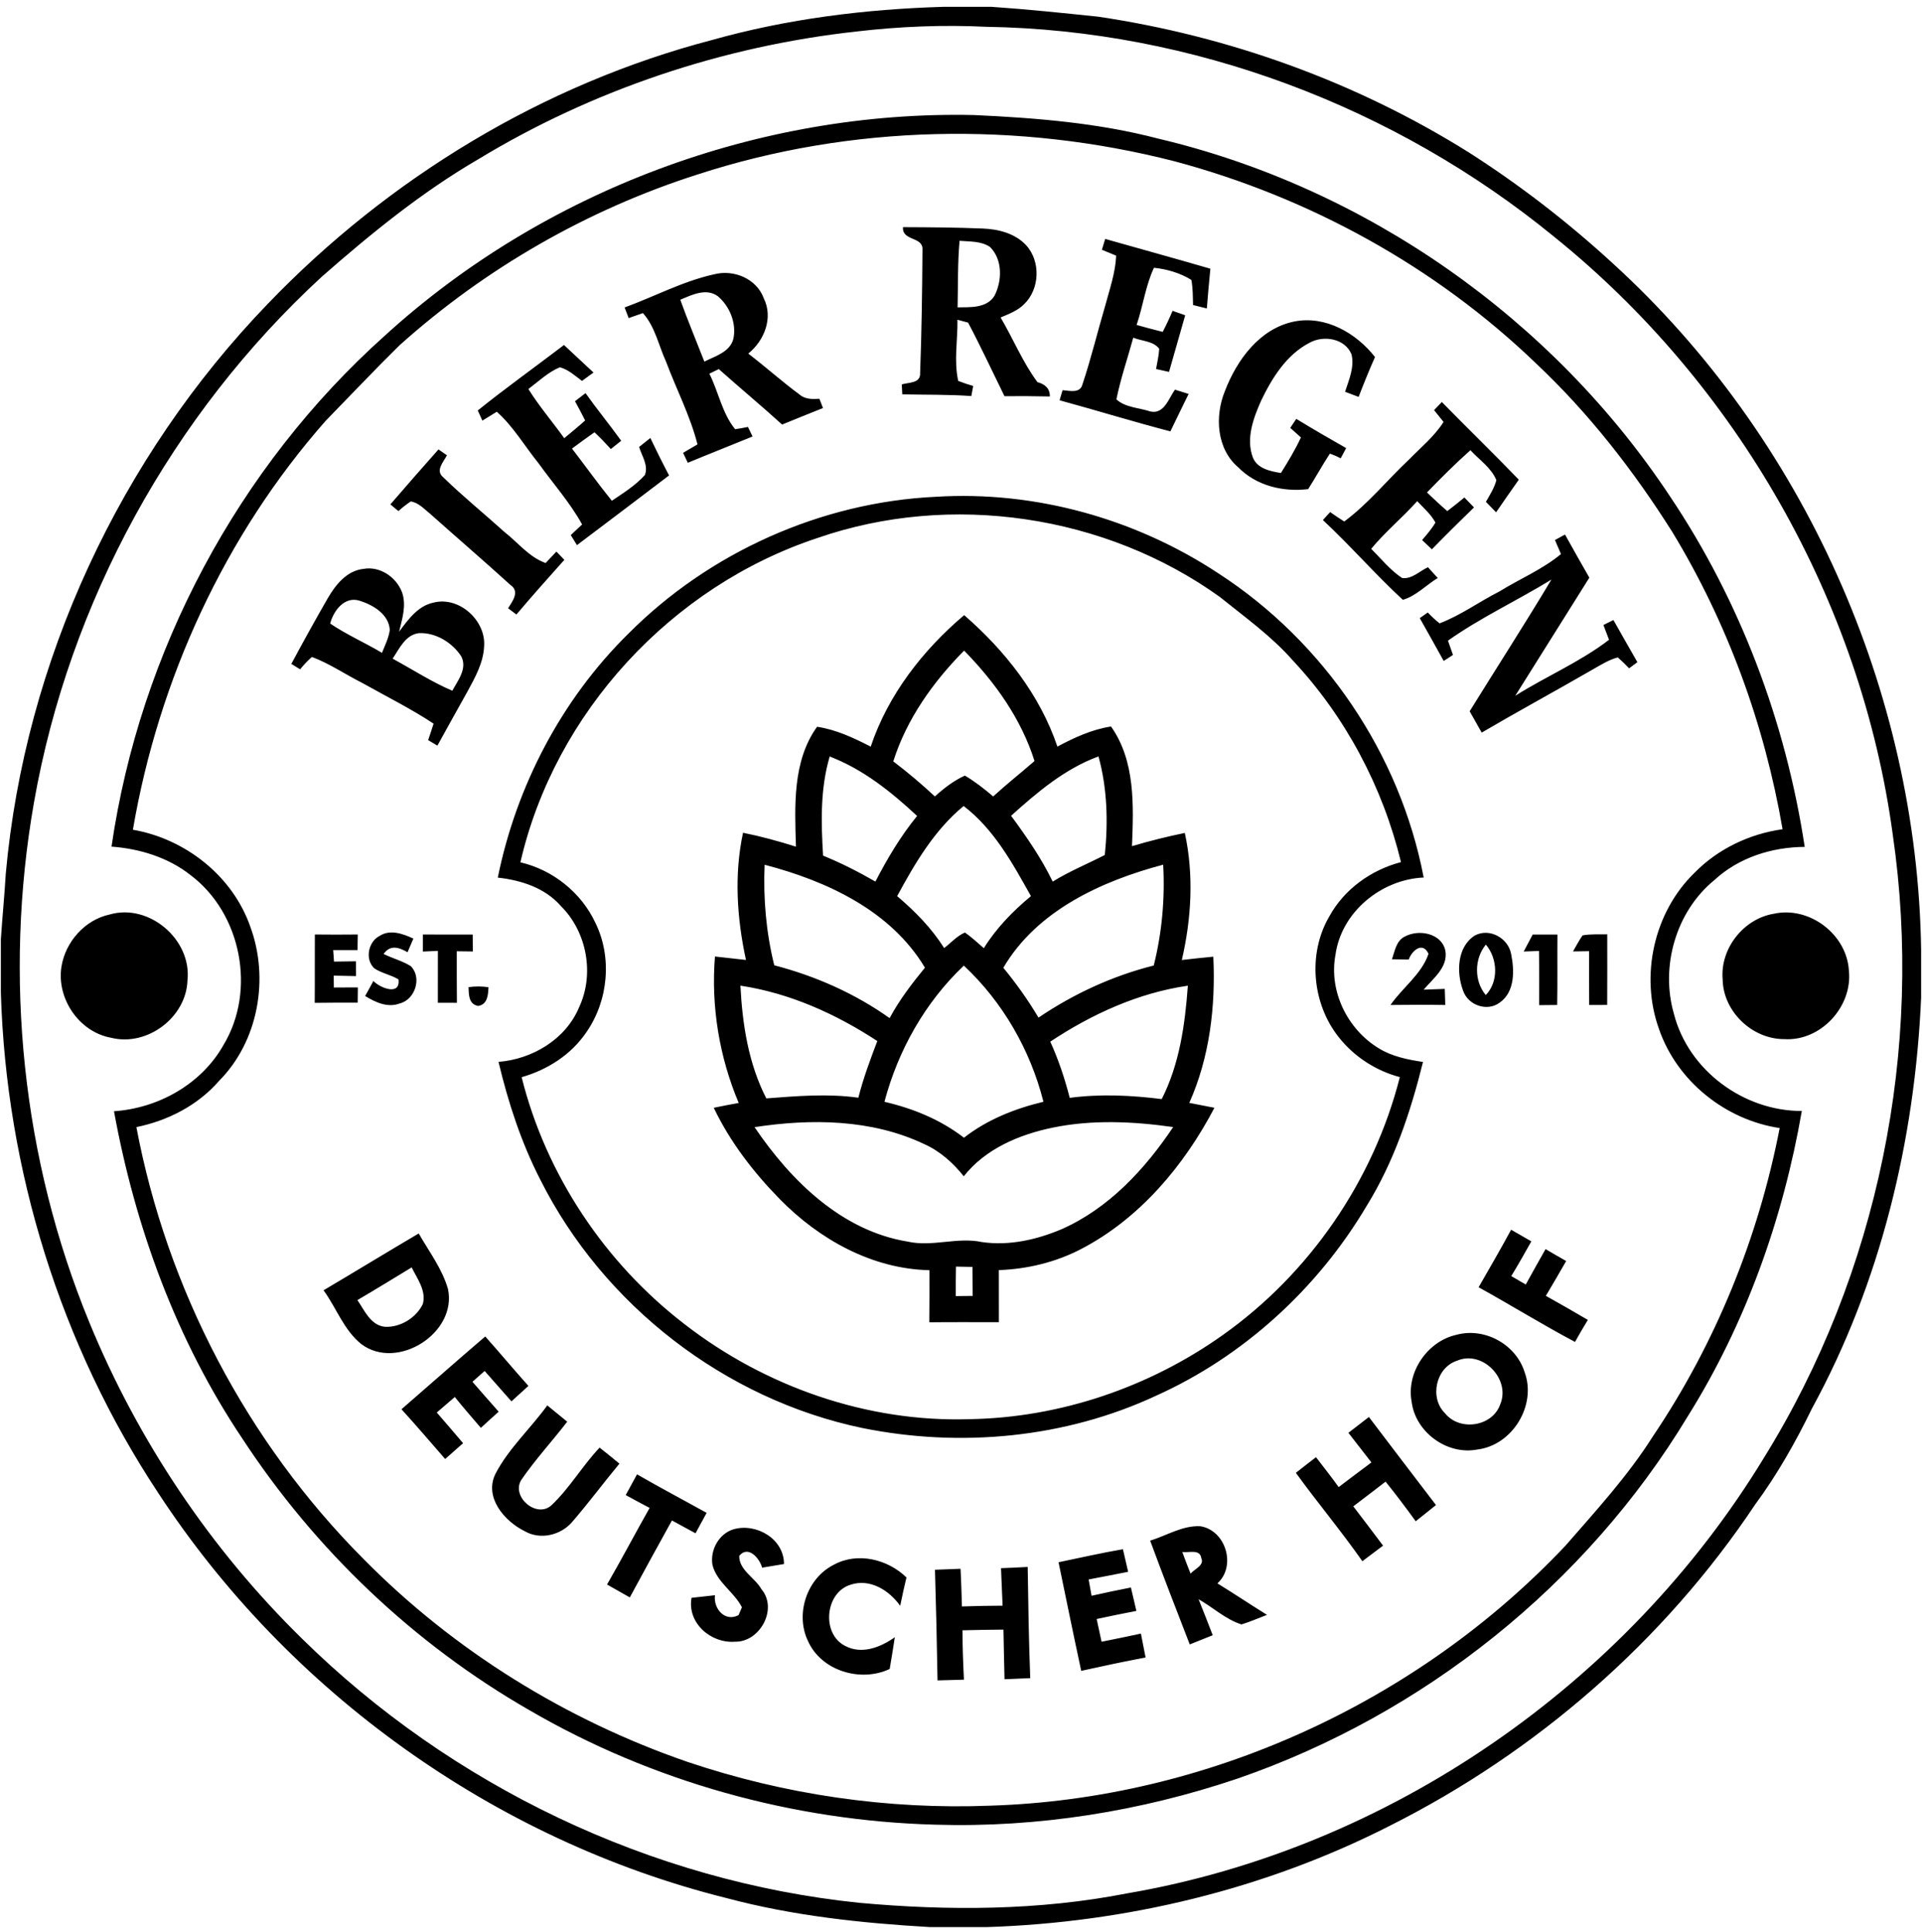 <svg width="188" height="189" viewBox="0 0 188 189" fill="none" xmlns="http://www.w3.org/2000/svg">
<path d="M91.454 153.545C92.288 153.511 93.119 153.478 93.954 153.449C94.025 154.676 94.05 155.903 94.091 157.134C95.415 157.093 96.742 157.059 98.069 157.059C98.007 155.836 97.973 154.613 97.915 153.39C98.783 153.361 99.651 153.315 100.524 153.269C100.578 156.897 100.632 160.524 100.774 164.147C99.935 164.176 99.096 164.214 98.257 164.255C98.224 162.636 98.178 161.016 98.153 159.401C96.817 159.409 95.481 159.434 94.146 159.468C94.146 161.079 94.208 162.69 94.288 164.297C93.424 164.322 92.564 164.347 91.704 164.368C91.646 160.757 91.558 157.151 91.454 153.545ZM81.565 153.052C83.886 151.783 86.829 152.514 88.665 154.296C88.448 155.219 88.235 156.141 88.052 157.072C86.983 155.561 85.101 154.375 83.206 155.006C80.701 155.761 80.317 159.81 82.671 160.995C84.299 161.859 86.144 161.129 87.526 160.144C87.363 161.179 87.209 162.214 87.025 163.249C84.183 164.593 80.317 163.437 79.019 160.49C77.767 157.84 78.936 154.363 81.565 153.052ZM103.541 152.81C105.641 152.38 107.728 151.896 109.84 151.537C110.011 152.272 110.182 153.002 110.349 153.745C109.059 153.991 107.774 154.259 106.484 154.496C106.576 155.027 106.672 155.557 106.772 156.091C108.053 155.803 109.335 155.527 110.62 155.281C110.792 156.041 110.975 156.805 111.155 157.569C109.861 157.827 108.559 158.078 107.269 158.362C107.432 159.1 107.59 159.843 107.749 160.586C109.03 160.328 110.316 160.069 111.597 159.789C111.743 160.565 111.902 161.346 112.056 162.127C109.948 162.519 107.853 162.974 105.758 163.433C104.998 159.898 104.276 156.354 103.541 152.81ZM115.646 151.808C115.905 152.518 116.172 153.223 116.456 153.925C116.831 153.474 117.841 153.107 117.503 152.414C117.387 151.487 116.276 151.904 115.646 151.808ZM112.503 150.698C114.122 150.201 115.659 149.204 117.399 149.287C119.891 149.667 120.964 153.177 119.081 154.876C120.709 155.882 122.303 156.942 123.931 157.957C123.101 158.27 122.287 158.633 121.435 158.892C119.883 158.403 118.647 157.222 117.24 156.429C117.708 157.598 118.171 158.771 118.622 159.948C117.875 160.248 117.124 160.549 116.376 160.849C115.066 157.473 113.755 154.096 112.503 150.698ZM71.744 149.588C73.965 148.945 76.69 150.51 76.686 152.985C75.972 153.098 75.258 153.215 74.545 153.34C74.303 152.422 73.188 151.12 72.308 152.184C72.282 153.587 73.848 154.313 74.482 155.448C76.118 157.377 74.319 160.657 71.873 160.582C69.528 160.757 67.207 158.75 67.641 156.291C68.405 156.208 69.169 156.129 69.933 156.037C69.766 157.335 70.897 158.687 72.241 157.986C72.324 157.794 72.487 157.41 72.57 157.218C71.798 155.699 70.108 154.772 69.686 153.056C69.453 151.616 70.312 150.022 71.744 149.588ZM61.205 146.24C61.576 145.56 61.944 144.888 62.311 144.212C64.556 145.51 66.852 146.72 69.118 147.981C68.751 148.645 68.392 149.312 68.033 149.98C67.261 149.563 66.493 149.141 65.725 148.724C64.344 151.228 62.962 153.728 61.605 156.25C60.862 155.824 60.119 155.406 59.377 154.989C60.804 152.514 62.136 149.984 63.542 147.497C62.757 147.083 61.977 146.666 61.205 146.24ZM131.895 140.15C132.563 139.629 133.227 139.115 133.899 138.602C136.078 141.478 138.269 144.35 140.46 147.217C139.801 147.743 139.137 148.273 138.478 148.803C137.526 147.488 136.549 146.19 135.531 144.926C134.479 145.735 133.427 146.545 132.371 147.342C133.352 148.615 134.316 149.901 135.285 151.186C134.613 151.696 133.936 152.201 133.26 152.71C131.19 149.755 128.873 146.983 126.753 144.066C127.404 143.548 128.064 143.043 128.723 142.534C129.466 143.506 130.23 144.462 130.939 145.46C132.008 144.654 133.072 143.844 134.145 143.047C133.39 142.087 132.642 141.119 131.895 140.15ZM48.453 144.178C49.751 141.674 51.892 139.741 53.533 137.467C54.18 138.001 54.831 138.531 55.482 139.061C54.005 140.985 52.343 142.776 50.974 144.779C49.998 146.432 52.514 148.561 53.946 147.23C55.733 145.552 56.964 143.373 58.65 141.599C59.301 142.112 59.953 142.634 60.591 143.164C59.038 145.038 57.582 146.992 55.995 148.837C54.873 150.172 52.84 150.665 51.3 149.759C49.334 148.786 47.347 146.47 48.453 144.178ZM39.27 137.846C42.004 135.476 44.713 133.08 47.464 130.726C48.891 132.324 50.261 133.969 51.688 135.563C51.137 136.064 50.578 136.565 50.027 137.074C49.15 136.085 48.278 135.092 47.406 134.102C47.009 134.453 46.608 134.804 46.212 135.158C47.063 136.135 47.915 137.116 48.779 138.084C48.19 138.606 47.61 139.136 47.034 139.666C46.178 138.665 45.31 137.671 44.488 136.648C43.895 137.149 43.311 137.654 42.722 138.164C43.586 139.157 44.446 140.159 45.298 141.165C44.713 141.678 44.125 142.192 43.544 142.713C42.125 141.085 40.727 139.441 39.27 137.846ZM142.522 133.096C140.452 133.76 139.792 136.728 141.349 138.243C142.777 140.021 145.978 139.558 146.742 137.371C147.79 134.92 145.027 132.028 142.522 133.096ZM142.481 130.559C145.219 129.816 148.282 131.498 149.126 134.207C150.332 137.446 147.94 141.369 144.509 141.783C141.558 142.359 138.457 140.096 138.081 137.124C137.534 134.236 139.621 131.181 142.481 130.559ZM34.959 127.169C35.668 128.188 36.253 129.657 37.676 129.782C39.17 129.849 40.715 128.897 41.361 127.549C41.712 126.239 40.806 125.082 40.268 123.968C38.502 125.041 36.741 126.126 34.959 127.169ZM31.649 126.209C34.758 124.369 37.843 122.486 40.957 120.65C41.967 122.424 43.248 124.097 43.82 126.084C44.73 130.379 38.882 134.102 35.359 131.485C33.64 130.125 32.913 127.946 31.649 126.209ZM144.63 125.913C145.703 124.043 146.784 122.181 147.811 120.286C148.47 120.666 149.126 121.046 149.789 121.422C149.146 122.561 148.508 123.705 147.823 124.819C148.295 125.091 148.767 125.366 149.242 125.646C149.873 124.486 150.528 123.333 151.179 122.181C151.847 122.578 152.519 122.962 153.195 123.346C152.544 124.49 151.876 125.621 151.208 126.752C152.586 127.52 153.951 128.309 155.316 129.106C154.886 129.816 154.46 130.529 154.059 131.26C150.866 129.569 147.794 127.658 144.63 125.913ZM45.828 96.557C46.479 96.47 47.134 96.466 47.781 96.566C47.743 97.317 47.698 98.235 46.779 98.398C45.832 98.227 45.861 97.313 45.828 96.557ZM154.798 91.494C155.591 91.348 156.405 91.411 157.211 91.39C157.219 93.69 157.215 95.994 157.206 98.298C156.618 98.298 156.029 98.298 155.445 98.302C155.428 96.549 155.432 94.792 155.437 93.039C154.911 93.051 154.385 93.059 153.863 93.064C154.168 92.538 154.452 91.995 154.798 91.494ZM149.919 91.411C150.724 91.415 151.53 91.415 152.339 91.415C152.319 93.711 152.356 96.006 152.314 98.302C151.726 98.302 151.137 98.31 150.553 98.319C150.553 96.549 150.566 94.783 150.536 93.018C150.161 93.03 149.414 93.059 149.042 93.072C149.334 92.517 149.626 91.962 149.919 91.411ZM145.331 97.329C146.609 96.023 146.492 93.752 145.34 92.396C144.2 93.761 144.175 95.969 145.331 97.329ZM144.259 91.507C145.695 90.735 147.519 91.753 147.807 93.302C148.14 94.917 148.195 97.025 146.68 98.081C145.444 98.987 143.578 98.319 143.107 96.887C142.447 95.13 142.518 92.609 144.259 91.507ZM137.392 91.62C138.766 90.856 141.036 91.273 141.383 93.014C141.646 94.621 140.172 95.714 139.254 96.804C139.939 96.783 140.631 96.758 141.32 96.728C141.337 97.25 141.354 97.776 141.37 98.302C139.584 98.273 137.797 98.281 136.011 98.302C137.192 96.595 139.05 95.297 139.73 93.297C139.15 92.054 138.102 92.989 137.793 93.857C137.38 93.848 136.562 93.836 136.153 93.832C136.432 93.039 136.562 92.041 137.392 91.615M41.366 91.407C42.989 91.415 44.613 91.419 46.237 91.411C46.241 91.962 46.245 92.513 46.249 93.068C45.723 93.064 45.202 93.055 44.68 93.047C44.684 94.729 44.672 96.407 44.692 98.089C44.07 98.085 43.449 98.085 42.827 98.085C42.835 96.39 42.827 94.7 42.831 93.01C42.342 93.03 41.854 93.051 41.366 93.076V91.407ZM37.146 91.536C38.181 90.876 39.425 91.344 40.435 91.807C40.293 92.141 40.005 92.809 39.863 93.143C39.032 92.667 38.181 92.371 37.522 93.31C38.39 93.748 39.354 93.982 40.18 94.504C41.299 95.614 40.61 97.776 39.103 98.152C37.918 98.603 36.72 98.039 35.718 97.425C35.985 96.933 36.257 96.449 36.524 95.956C37.188 96.653 39.191 97.434 38.978 95.798C38.235 95.347 37.342 95.205 36.616 94.721C35.668 93.836 36.015 92.104 37.146 91.536ZM30.797 91.407C32.195 91.423 33.598 91.423 34.996 91.407C34.988 91.912 34.98 92.421 34.971 92.93C34.178 92.926 33.385 92.926 32.592 92.93C32.613 93.214 32.65 93.778 32.671 94.057C33.385 94.049 34.099 94.036 34.817 94.028C34.817 94.387 34.825 95.113 34.825 95.476C34.099 95.46 33.373 95.443 32.642 95.43C32.646 95.722 32.655 96.307 32.655 96.595C33.439 96.595 34.224 96.582 35.005 96.587C35 96.958 34.992 97.705 34.988 98.077C33.585 98.077 32.187 98.068 30.785 98.093C30.805 95.865 30.78 93.636 30.797 91.407ZM173.506 89.378C176.999 88.606 180.677 91.411 180.852 94.984C181.203 98.486 178.076 101.867 174.533 101.641C171.402 101.658 168.551 98.949 168.501 95.802C168.238 92.801 170.538 89.866 173.506 89.378ZM10.72 89.453C14.585 88.33 18.764 91.907 18.338 95.885C18.225 99.517 14.402 102.384 10.883 101.512C7.74 100.953 5.515 97.672 6.012 94.55C6.4 92.129 8.299 89.975 10.72 89.453ZM93.507 123.893C93.486 124.853 93.486 125.813 93.49 126.777C93.904 126.777 94.73 126.764 95.143 126.76C95.139 125.813 95.135 124.865 95.123 123.922C94.718 123.914 93.912 123.901 93.507 123.893ZM73.806 110.252C77.341 115.47 82.317 120.391 88.786 121.447C91.203 121.989 93.636 120.975 96.053 121.493C98.695 121.877 101.4 121.267 103.834 120.236C108.446 118.199 111.99 114.372 114.753 110.244C110.858 109.689 106.847 109.501 102.974 110.298C99.701 110.974 96.391 112.364 94.271 115.056C93.223 113.746 91.95 112.598 90.402 111.909C85.263 109.463 79.332 109.405 73.806 110.252ZM102.732 101.888C103.537 103.653 104.151 105.502 104.635 107.385C107.624 106.988 110.65 107.134 113.634 107.506C115.379 104.075 115.913 100.21 116.189 96.415C111.33 97.121 106.797 99.195 102.732 101.888ZM72.424 96.411C72.616 100.189 73.209 104.041 74.958 107.439C77.951 107.209 80.964 106.955 83.961 107.372C84.437 105.481 85.122 103.649 85.814 101.829C81.762 99.174 77.245 97.138 72.424 96.411ZM94.279 94.45C90.485 98.043 87.847 102.735 86.511 107.773C89.308 108.416 92.009 109.526 94.292 111.287C96.558 109.513 99.284 108.432 102.064 107.769C100.787 102.714 98.09 98.018 94.279 94.45ZM98.14 94.662C99.405 96.198 100.561 97.822 101.58 99.538C105.011 97.217 108.83 95.451 112.854 94.441C113.659 91.219 113.96 87.892 113.776 84.578C107.736 86.185 101.429 89.061 98.14 94.662ZM74.791 84.586C74.649 87.888 74.937 91.21 75.734 94.42C79.754 95.464 83.627 97.175 87.017 99.588C87.972 97.814 89.195 96.207 90.473 94.654C87.138 89.069 80.86 86.168 74.791 84.586ZM87.755 87.654C89.5 89.136 91.128 90.789 92.351 92.734C93.023 92.229 93.603 91.544 94.388 91.215C95.047 91.674 95.627 92.225 96.233 92.746C97.452 90.785 99.067 89.124 100.841 87.654C99.05 84.453 97.23 81.109 94.258 78.839C91.395 81.197 89.496 84.436 87.755 87.654ZM98.9 79.795C100.407 81.844 101.863 83.939 102.97 86.235C104.597 85.225 106.371 84.503 108.066 83.63C108.396 80.421 108.312 77.115 107.448 73.989C104.168 75.191 101.463 77.486 98.9 79.795ZM81.156 73.997C80.225 77.144 80.313 80.45 80.509 83.693C82.275 84.415 83.974 85.279 85.627 86.231C86.795 83.977 88.098 81.786 89.705 79.811C87.179 77.457 84.412 75.241 81.156 73.997ZM87.376 74.473C88.786 75.55 90.147 76.689 91.445 77.904C92.33 77.098 93.286 76.364 94.379 75.863C95.365 76.451 96.275 77.157 97.147 77.904C98.457 76.706 99.852 75.604 101.191 74.439C99.889 70.303 97.31 66.709 94.304 63.637C91.274 66.705 88.686 70.324 87.376 74.473ZM85.168 73.033C86.866 67.961 90.264 63.595 94.309 60.169C98.307 63.637 101.722 67.97 103.429 73.029C105.082 72.144 106.81 71.347 108.675 71.063C111.067 74.448 110.879 78.818 110.725 82.766C112.428 82.261 114.152 81.832 115.892 81.473C116.785 85.567 116.543 89.837 115.6 93.903C116.623 93.782 117.649 93.677 118.68 93.577C118.91 98.44 118.326 103.403 116.331 107.877C117.149 108.032 117.967 108.194 118.789 108.357C115.821 114.021 111.472 119.205 105.724 122.186C103.249 123.471 100.482 124.135 97.702 124.235C97.706 125.934 97.71 127.633 97.706 129.331C95.436 129.331 93.169 129.315 90.898 129.34C90.915 127.641 90.915 125.942 90.911 124.243C85.305 124.127 80.117 121.221 76.269 117.285C73.693 114.656 71.406 111.688 69.816 108.357C70.629 108.19 71.439 108.027 72.257 107.886C70.358 103.386 69.54 98.427 69.933 93.56C70.943 93.673 71.953 93.782 72.967 93.898C72.082 89.82 71.798 85.559 72.679 81.456C74.428 81.806 76.152 82.278 77.855 82.817C77.738 78.868 77.5 74.464 79.921 71.088C81.787 71.367 83.506 72.177 85.168 73.033ZM38.406 64.426C40.347 65.482 42.209 66.692 44.242 67.565C44.788 66.559 45.727 65.398 45.122 64.209C44.242 62.848 42.618 61.855 40.973 61.93C39.654 62.093 39.062 63.449 38.406 64.426ZM32.296 60.991C33.903 62.084 35.697 62.861 37.363 63.858C37.651 63.128 38.022 62.41 38.127 61.621C38.043 60.098 36.516 59.184 35.209 58.77C33.719 58.269 32.625 59.726 32.296 60.991ZM32.053 58.528C32.822 57.201 33.923 55.815 35.564 55.644C37.167 55.356 38.77 56.458 39.325 57.935C39.775 59.213 39.337 60.54 39.037 61.796C39.913 60.611 40.877 59.254 42.417 58.941C44.93 58.303 47.564 60.719 47.351 63.249C47.276 64.831 46.483 66.242 45.748 67.598C44.759 69.376 43.762 71.15 42.785 72.933C42.555 72.799 42.105 72.532 41.879 72.398C42.063 71.864 42.242 71.321 42.409 70.783C40.168 69.301 37.751 68.103 35.409 66.788C33.769 65.962 32.237 64.906 30.509 64.259C30.092 64.63 29.708 65.031 29.357 65.469C29.069 65.29 28.785 65.115 28.497 64.939C29.649 62.786 30.835 60.644 32.053 58.528ZM152.097 52.822C152.423 52.643 152.753 52.463 153.082 52.288C153.863 53.699 154.66 55.105 155.462 56.504C153.045 60.356 150.624 64.205 148.216 68.057C151.225 66.158 154.552 64.756 157.386 62.581C157.248 62.222 156.977 61.496 156.839 61.133C157.081 61.012 157.57 60.77 157.816 60.648C158.6 62.022 159.368 63.403 160.162 64.772C159.89 64.969 159.619 65.169 159.352 65.369C158.997 64.998 158.63 64.643 158.246 64.305C157.382 64.53 156.622 65.014 155.854 65.449C152.227 67.544 148.545 69.543 144.931 71.659C144.534 70.967 144.142 70.27 143.754 69.573C146.417 65.273 149.159 61.028 151.751 56.692C148.416 58.745 144.826 60.402 141.633 62.665C141.754 63.015 142.001 63.716 142.122 64.063C141.896 64.209 141.441 64.505 141.216 64.651C140.439 63.249 139.663 61.851 138.874 60.461C139.07 60.323 139.463 60.047 139.655 59.91C140.018 60.29 140.402 60.644 140.811 60.974C142.881 60.189 144.689 58.854 146.659 57.856C148.654 56.621 150.87 55.706 152.686 54.196C152.49 53.736 152.294 53.277 152.097 52.822ZM79.979 52.618C65.721 57.318 54.267 69.685 50.903 84.348C54.075 85.083 56.859 87.308 58.237 90.263C59.898 93.64 59.502 97.868 57.369 100.948C55.887 103.152 53.554 104.642 51.024 105.364C53.408 114.915 59.18 123.551 66.981 129.54C74.862 135.643 84.838 139.14 94.835 138.815C103.667 138.673 112.39 135.705 119.586 130.6C128.097 124.577 134.354 115.466 136.925 105.356C134.588 104.738 132.471 103.369 130.969 101.478C128.343 98.198 127.892 93.302 130.017 89.654C131.474 86.982 134.116 85.091 137.038 84.328C135.264 77.002 131.624 70.128 126.473 64.618C124.374 62.226 121.773 60.369 119.307 58.382C108.116 50.351 93.002 48.106 79.979 52.618ZM61.438 62.009C69.348 54.045 80.305 49.12 91.525 48.594C101.242 47.989 111.055 50.727 119.169 56.078C129.504 62.773 136.942 73.73 139.258 85.834C135.113 86.018 131.211 89.199 130.631 93.381C129.954 96.954 131.808 100.702 134.884 102.551C136.182 103.348 137.706 103.649 139.191 103.874C137.977 108.77 136.357 113.625 133.69 117.937C128.898 126.03 121.636 132.683 113.041 136.54C104.159 140.672 93.933 141.62 84.362 139.683C70.901 136.878 59.001 127.649 52.84 115.37C50.978 111.738 49.705 107.827 48.762 103.866C52.072 103.603 55.336 101.662 56.642 98.532C58.17 95.284 57.41 91.152 54.868 88.631C53.312 86.84 50.978 86.097 48.691 85.843C50.507 76.894 54.923 68.429 61.438 62.009ZM42.889 43.961C43.098 44.103 43.507 44.387 43.716 44.533C43.39 45.18 42.555 46.023 43.348 46.678C45.264 48.544 47.351 50.234 49.334 52.029C50.665 53.064 51.742 54.492 53.37 55.072C53.721 54.701 54.071 54.329 54.422 53.953C54.618 54.154 55.006 54.559 55.203 54.759C53.62 56.525 52.047 58.299 50.511 60.11C50.24 59.906 49.968 59.701 49.701 59.496C50.123 58.825 50.866 57.86 49.947 57.234C47.334 54.863 44.659 52.559 42.025 50.214C41.462 49.763 40.923 49.158 40.176 49.049C39.75 49.333 39.35 49.65 38.97 49.992C38.707 49.771 38.444 49.554 38.185 49.337C39.738 47.53 41.311 45.743 42.889 43.961ZM141.032 39.324C143.524 41.87 146.087 44.349 148.562 46.92C147.815 47.98 147.072 49.041 146.341 50.109C146.008 49.767 145.674 49.429 145.344 49.087C145.728 48.406 146.166 47.738 146.367 46.97C145.874 45.752 144.693 44.979 143.829 44.036C142.351 45.351 140.953 46.749 139.58 48.168C140.227 48.79 140.886 49.404 141.566 49.992C142.134 49.562 142.689 49.12 143.236 48.661C143.549 48.986 143.862 49.308 144.179 49.633C142.794 50.986 141.408 52.338 140.06 53.732C139.738 53.428 139.421 53.127 139.104 52.827C139.567 52.28 140.043 51.737 140.406 51.115C139.968 50.297 139.25 49.688 138.624 49.02C137.184 50.635 135.502 52.013 134.124 53.682C135.101 54.659 135.982 55.769 137.146 56.537C138.098 56.675 138.862 55.853 139.676 55.485C139.993 55.836 140.31 56.187 140.631 56.537C139.496 57.23 138.482 58.319 137.217 58.67C134.512 56.17 132.096 53.382 129.399 50.869C129.633 50.61 129.867 50.347 130.105 50.088C130.555 50.406 131.019 50.714 131.486 51.011C133.853 49.258 135.71 46.933 137.847 44.925C139.004 43.744 140.306 42.679 141.203 41.273C140.89 40.885 140.581 40.501 140.273 40.117C140.46 39.916 140.84 39.52 141.032 39.324ZM46.733 40.15C49.48 37.942 52.356 35.888 55.165 33.747C56.125 34.649 57.097 35.538 58.053 36.439C57.678 36.715 57.302 36.986 56.926 37.258C56.246 36.752 55.599 36.156 54.768 35.922C53.604 36.406 52.681 37.303 51.684 38.051C52.731 39.737 54.038 41.248 55.19 42.863C55.879 42.291 56.572 41.724 57.235 41.127C56.918 40.488 56.584 39.862 56.242 39.244C56.584 38.977 56.926 38.714 57.273 38.455C58.396 40.037 59.627 41.536 60.762 43.114C60.42 43.385 60.082 43.652 59.748 43.923C59.234 43.356 58.704 42.805 58.149 42.283C57.406 42.801 56.676 43.339 55.95 43.877C57.256 45.576 58.5 47.317 59.848 48.982C60.975 48.223 62.156 47.488 63.075 46.469C63.45 45.526 62.778 44.604 62.515 43.719C62.883 43.427 63.25 43.135 63.613 42.842C64.202 44.074 64.807 45.297 65.445 46.503C62.444 48.782 59.443 51.061 56.434 53.323C56.229 52.993 56.029 52.668 55.829 52.338C56.104 52.079 56.663 51.558 56.939 51.299C55.753 49.153 54.109 47.313 52.686 45.326C51.325 43.644 50.223 41.728 48.595 40.275C48.123 40.563 47.652 40.851 47.184 41.144C47.072 40.893 46.846 40.396 46.733 40.15ZM119.812 38.255C120.98 35.208 123.222 32.123 126.607 31.447C129.654 30.842 132.659 32.578 134.496 34.924C133.924 36.21 133.398 37.512 132.893 38.823C132.446 38.656 132.008 38.489 131.566 38.322C131.945 37.153 132.505 35.905 132.196 34.657C131.553 33.092 129.462 32.766 128.093 33.526C125.843 34.691 124.436 36.953 123.368 39.165C122.604 40.885 121.849 42.892 122.55 44.754C122.992 45.848 124.257 46.094 125.292 46.269C125.997 45.142 126.69 43.998 127.25 42.788C126.899 42.475 126.553 42.166 126.206 41.853C126.402 41.561 126.594 41.264 126.795 40.972C128.402 41.953 130.034 42.901 131.674 43.831C131.495 44.166 131.315 44.495 131.14 44.829C130.798 44.65 130.443 44.495 130.08 44.374C129.337 45.51 128.686 46.699 127.959 47.843C125.497 48.139 122.892 47.521 121.118 45.71C118.989 43.903 118.814 40.705 119.812 38.255ZM66.543 29.323C67.274 31.36 68.113 33.355 68.897 35.371C69.949 34.832 71.385 34.453 71.731 33.159C72.065 31.635 71.385 29.961 70.216 28.976C69.085 28.142 67.658 28.843 66.543 29.323ZM61.096 30.074C64.014 29.01 66.794 27.507 69.837 26.835C71.757 26.33 74.006 27.248 74.707 29.177C75.655 31.088 74.766 33.317 73.192 34.586C74.891 35.884 76.481 37.32 78.205 38.589C78.744 39.065 79.47 39.048 80.15 39.006C80.263 39.311 80.384 39.612 80.501 39.912C79.161 40.438 77.834 40.989 76.502 41.528C74.47 39.683 72.358 37.929 70.308 36.101C69.999 36.252 69.69 36.402 69.386 36.552C70.283 38.33 70.629 40.421 71.907 41.983C72.324 41.924 72.742 41.849 73.159 41.761C73.309 42.074 73.46 42.383 73.61 42.696C71.502 43.56 69.382 44.391 67.278 45.267C67.123 44.942 66.969 44.616 66.814 44.295C67.286 44.019 67.758 43.744 68.225 43.468C67.512 40.663 66.159 38.076 65.149 35.375C64.419 33.785 64.085 31.965 62.887 30.625C62.536 30.75 61.843 30.992 61.493 31.113C61.397 30.855 61.196 30.337 61.096 30.074ZM108.104 23.371C111.535 24.343 114.97 25.291 118.392 26.284C118.263 27.578 118.15 28.876 118.046 30.174C117.595 30.062 117.144 29.949 116.698 29.836C116.673 29.018 116.689 28.187 116.531 27.378C115.437 26.701 114.152 26.326 112.874 26.192C112.044 27.958 111.81 29.945 111.176 31.785C112.023 32.023 112.874 32.249 113.73 32.462C114.081 31.79 114.402 31.101 114.694 30.404C115.003 30.512 115.621 30.729 115.93 30.838C115.4 32.683 114.882 34.532 114.348 36.377C114.031 36.306 113.396 36.168 113.079 36.097C113.196 35.438 113.35 34.786 113.388 34.119C112.82 33.342 111.685 33.38 110.85 33.029C110.299 35.041 109.615 37.02 109.201 39.061C110.053 39.866 111.439 39.883 112.532 40.25C113.86 40.547 114.323 38.961 114.928 38.113C115.375 38.255 115.817 38.393 116.264 38.535C115.671 39.754 115.066 40.968 114.481 42.195C110.846 41.248 107.26 40.142 103.642 39.153C103.738 38.823 103.834 38.497 103.934 38.167C104.618 38.209 105.649 38.518 105.883 37.591C106.726 35.066 107.348 32.466 108.104 29.911C108.534 28.296 109.105 26.693 109.176 25.007C108.713 24.811 108.245 24.619 107.782 24.431C107.861 24.164 108.024 23.638 108.104 23.371ZM93.666 30.066C94.922 30.041 96.496 30.166 97.272 28.939C98.032 27.465 98.082 25.383 96.834 24.155C95.957 23.563 94.859 23.642 93.858 23.554C93.666 25.716 93.716 27.895 93.666 30.066ZM88.327 22.219C90.915 22.231 93.503 22.244 96.091 22.352C97.631 22.402 99.28 22.82 100.365 23.98C101.818 25.562 101.713 28.288 100.16 29.769C99.526 30.4 98.674 30.713 97.873 31.055C99.109 33.142 100.023 35.421 101.479 37.379C102.193 37.571 102.702 37.975 102.69 38.781C101.208 38.748 99.731 38.739 98.253 38.752C97.072 36.352 95.945 33.918 94.693 31.556C94.434 31.485 93.912 31.343 93.653 31.276C93.683 33.263 93.29 35.3 93.728 37.258C94.208 37.445 94.697 37.612 95.193 37.754C95.131 38.084 95.068 38.41 95.01 38.739C92.76 38.577 90.506 38.627 88.256 38.572C88.244 38.326 88.219 37.842 88.206 37.6C88.886 37.391 90.051 37.512 90.001 36.502C90.151 32.47 90.206 28.43 90.231 24.398C90.289 23.124 88.219 23.592 88.327 22.219ZM68.238 17.064C57.486 20.495 47.481 26.238 39.083 33.772C36.628 36.189 34.262 38.693 31.857 41.16C21.969 52.371 15.52 66.455 12.999 81.159C18.137 82.053 22.758 85.684 24.486 90.651C26.356 95.727 25.271 101.867 21.414 105.74C19.344 108.123 16.409 109.622 13.341 110.248C16.338 126.13 24.165 141.073 35.585 152.518C44.404 161.459 55.361 168.233 67.219 172.328C76.74 175.546 86.85 177.019 96.892 176.619C118.017 175.959 138.649 166.538 153.137 151.178C156.125 147.747 159.222 144.375 161.664 140.514C167.792 131.435 171.995 121.092 174.078 110.34C168.777 109.551 164.022 105.744 162.274 100.652C160.399 95.451 161.769 89.219 165.759 85.363C168.042 83.029 171.139 81.564 174.361 81.109C172.6 70.862 168.977 60.932 163.58 52.042C159.79 46.031 155.387 40.376 150.202 35.504C140.381 26.059 128.055 19.301 114.911 15.782C99.643 11.863 83.252 12.176 68.238 17.064ZM37.647 32.829C53.182 18.662 74.261 10.786 95.281 11.254C101.333 11.533 107.407 12.017 113.288 13.558C133.611 18.358 151.868 31.176 163.376 48.59C170.242 58.837 174.675 70.654 176.528 82.838C173.322 82.854 170.071 83.881 167.691 86.085C163.931 89.153 162.39 94.541 163.734 99.17C165.149 104.705 170.567 108.683 176.244 108.67C174.412 119.205 170.763 129.478 165.074 138.56C155.132 155.018 139.233 167.695 121.072 173.964C111.576 177.174 101.517 178.785 91.487 178.48C77.6 178.109 63.788 174.273 51.776 167.277C40.477 160.791 30.805 151.575 23.68 140.676C17.248 131.076 13.22 120.028 11.15 108.695C15.495 108.399 19.719 106.041 21.873 102.196C25.07 96.879 23.61 89.357 18.663 85.617C16.464 83.873 13.684 83.017 10.908 82.812C13.684 63.725 23.267 45.697 37.647 32.829ZM83.815 3.077C70.746 4.508 57.982 8.778 46.738 15.603C41.224 18.817 36.265 22.866 31.482 27.061C16.835 40.542 6.763 58.895 3.32 78.509C0.335 95.526 2.164 113.387 8.75 129.377C13.508 140.939 20.613 151.541 29.549 160.29C44.146 174.669 63.642 184.019 84.049 186.123C92.768 186.916 101.626 186.887 110.245 185.2C135.852 180.818 159.06 164.748 172.542 142.588C183.724 124.569 188.194 102.564 185.135 81.598C182.05 58.845 169.87 37.533 152.006 23.149C136.466 10.427 116.61 2.939 96.5 2.622C92.272 2.413 88.018 2.588 83.815 3.077ZM92.272 0.668H96.997C100.478 0.906 103.955 1.269 107.427 1.633C120.233 3.536 132.668 8.023 143.649 14.893C148.666 18.095 153.396 21.755 157.774 25.779C176.423 42.776 187.526 67.64 187.914 92.855V97.601C187.297 111.529 183.953 125.462 177.25 137.746C175.651 141.035 173.844 144.228 171.669 147.179C162.77 160.524 150.257 171.401 135.932 178.593C123.748 184.8 110.145 188.064 96.5 188.498H90.974C84.266 188.11 77.55 187.396 71.043 185.655C48.416 180.008 28.197 165.512 15.454 145.998C5.904 131.552 0.598 114.409 0.085 97.112V91.878C0.227 89.741 0.436 87.608 0.565 85.467C2.435 64.681 11.735 44.716 26.202 29.711C38.014 17.419 53.145 8.219 69.669 3.907C77.02 1.837 84.65 0.894 92.272 0.668Z" fill="black"/>
</svg>
